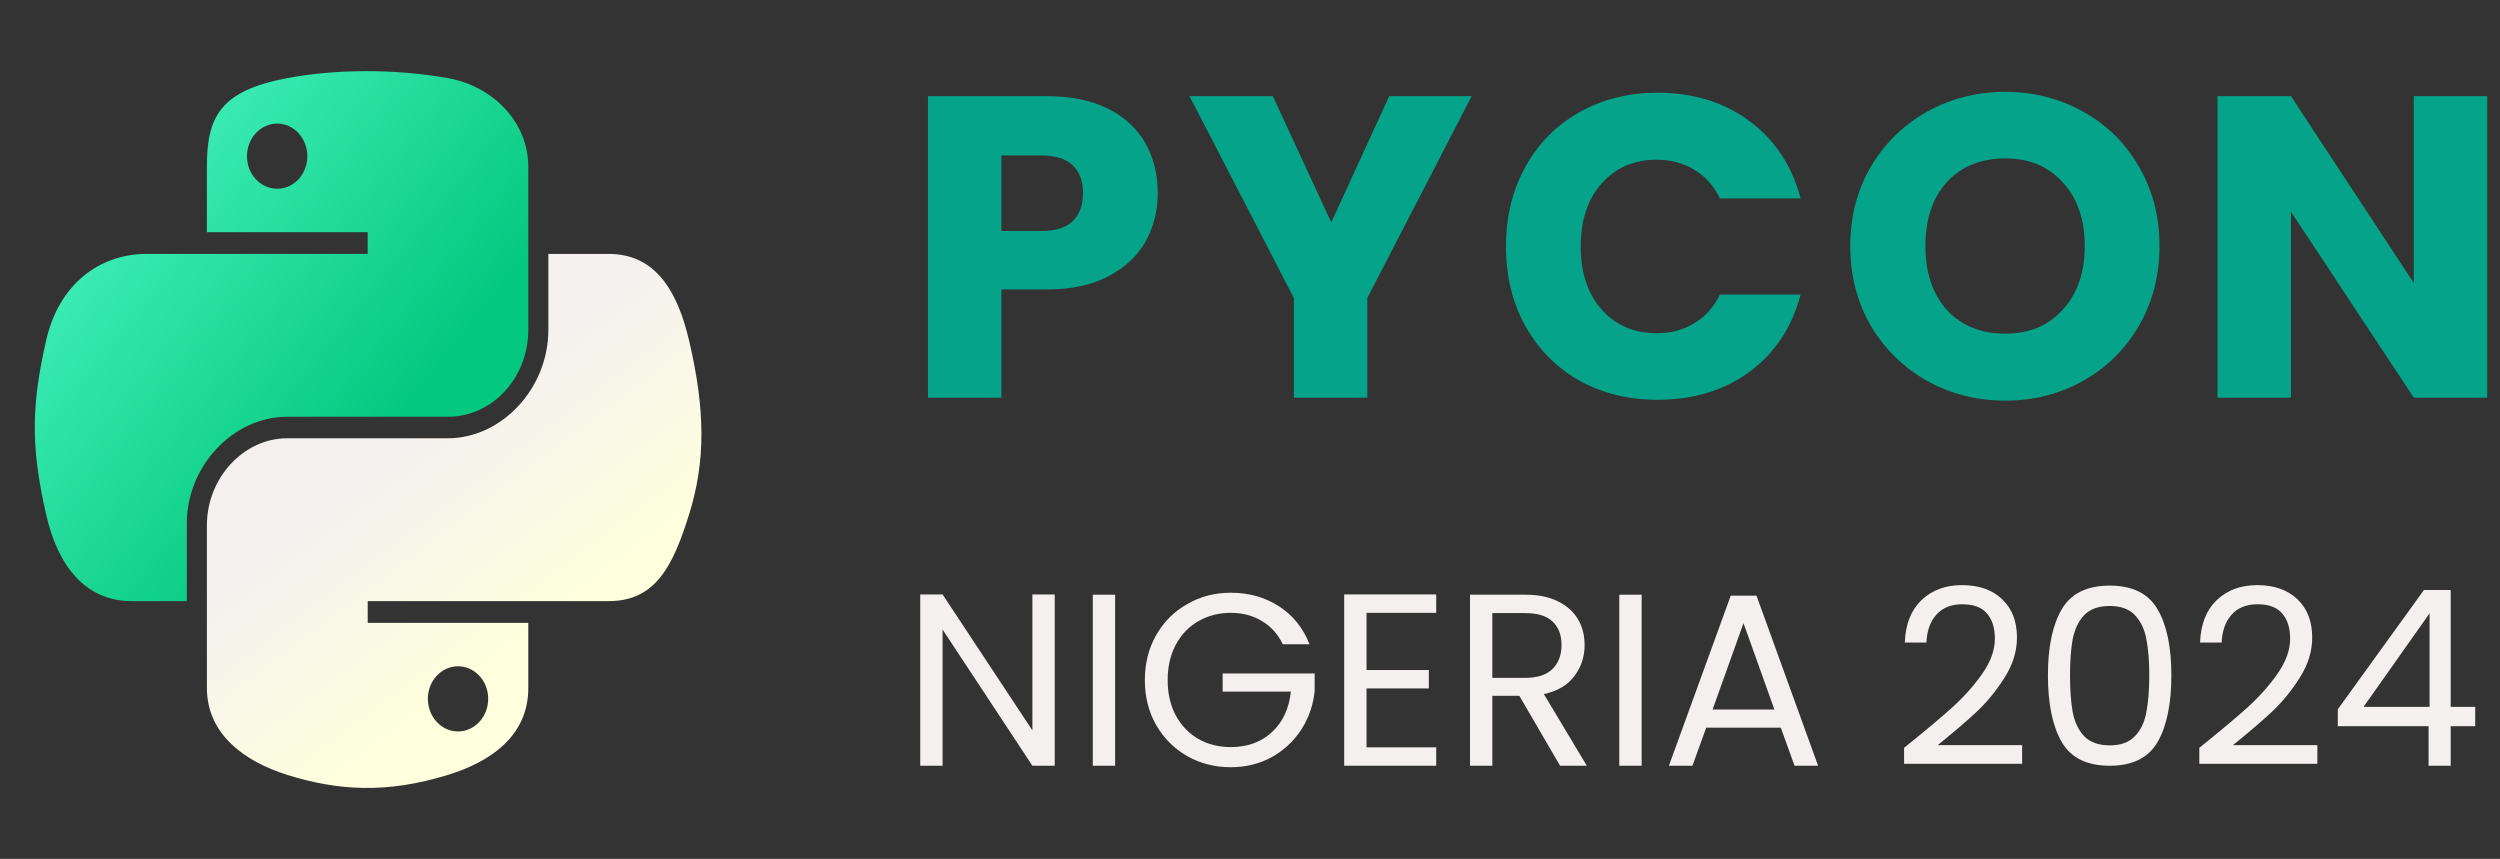 <svg width="163" height="56" viewBox="0 0 163 56" fill="none" xmlns="http://www.w3.org/2000/svg">
<rect x="0" y="0" width="163" height="56" fill="#333333" stroke="none"/>
<path d="M23.741 4.639C21.949 4.648 20.237 4.81 18.731 5.093C14.295 5.927 13.489 7.672 13.489 10.889V15.139H23.973V16.555H13.489H9.555C6.508 16.555 3.84 18.503 3.006 22.208C2.043 26.455 2 29.105 3.006 33.539C3.751 36.84 5.531 39.192 8.577 39.192H12.182V34.098C12.182 30.418 15.176 27.172 18.731 27.172H29.203C32.118 27.172 34.445 24.619 34.445 21.506V10.889C34.445 7.868 32.048 5.598 29.203 5.093C27.402 4.775 25.533 4.63 23.741 4.639ZM18.072 8.056C19.154 8.056 20.039 9.012 20.039 10.188C20.039 11.359 19.154 12.306 18.072 12.306C16.985 12.306 16.104 11.359 16.104 10.188C16.104 9.012 16.985 8.056 18.072 8.056Z" fill="url(#paint0_linear_359_230)"/>
<path d="M35.753 16.555V21.506C35.753 25.345 32.693 28.575 29.203 28.575H18.732C15.863 28.575 13.49 31.186 13.49 34.241V44.858C13.49 47.88 15.96 49.657 18.732 50.524C22.05 51.562 25.233 51.749 29.203 50.524C31.843 49.711 34.445 48.075 34.445 44.858V40.609H23.974V39.192H34.445H39.687C42.734 39.192 43.869 36.932 44.929 33.539C46.024 30.047 45.977 26.688 44.929 22.208C44.176 18.982 42.738 16.555 39.687 16.555H35.753ZM29.863 43.441C30.95 43.441 31.83 44.389 31.83 45.56C31.83 46.735 30.95 47.691 29.863 47.691C28.78 47.691 27.896 46.735 27.896 45.56C27.896 44.389 28.78 43.441 29.863 43.441Z" fill="url(#paint1_linear_359_230)"/>
<path d="M152.424 47.35V46.246L158.04 38.47H159.784V46.086H161.384V47.35H159.784V49.926H158.344V47.35H152.424ZM158.408 39.99L154.104 46.086H158.408V39.99Z" fill="#F4F0F0"/>
<path d="M143.396 48.758C144.751 47.67 145.812 46.779 146.58 46.086C147.348 45.382 147.994 44.651 148.516 43.894C149.05 43.126 149.316 42.374 149.316 41.638C149.316 40.945 149.146 40.401 148.804 40.006C148.474 39.601 147.935 39.398 147.188 39.398C146.463 39.398 145.898 39.627 145.492 40.086C145.098 40.534 144.884 41.137 144.852 41.894H143.444C143.487 40.699 143.85 39.777 144.532 39.126C145.215 38.475 146.095 38.15 147.172 38.15C148.271 38.15 149.14 38.454 149.78 39.062C150.431 39.67 150.756 40.507 150.756 41.574C150.756 42.459 150.49 43.323 149.956 44.166C149.434 44.998 148.836 45.734 148.164 46.374C147.492 47.003 146.634 47.739 145.588 48.582H151.092V49.798H143.396V48.758Z" fill="#F4F0F0"/>
<path d="M133.525 44.022C133.525 42.187 133.824 40.758 134.421 39.734C135.019 38.699 136.064 38.182 137.557 38.182C139.04 38.182 140.08 38.699 140.677 39.734C141.275 40.758 141.573 42.187 141.573 44.022C141.573 45.889 141.275 47.339 140.677 48.374C140.08 49.409 139.04 49.926 137.557 49.926C136.064 49.926 135.019 49.409 134.421 48.374C133.824 47.339 133.525 45.889 133.525 44.022ZM140.133 44.022C140.133 43.094 140.069 42.31 139.941 41.67C139.824 41.019 139.573 40.497 139.189 40.102C138.816 39.707 138.272 39.51 137.557 39.51C136.832 39.51 136.277 39.707 135.893 40.102C135.52 40.497 135.269 41.019 135.141 41.67C135.024 42.31 134.965 43.094 134.965 44.022C134.965 44.982 135.024 45.787 135.141 46.438C135.269 47.089 135.52 47.611 135.893 48.006C136.277 48.401 136.832 48.598 137.557 48.598C138.272 48.598 138.816 48.401 139.189 48.006C139.573 47.611 139.824 47.089 139.941 46.438C140.069 45.787 140.133 44.982 140.133 44.022Z" fill="#F4F0F0"/>
<path d="M124.146 48.758C125.501 47.67 126.562 46.779 127.33 46.086C128.098 45.382 128.744 44.651 129.266 43.894C129.8 43.126 130.066 42.374 130.066 41.638C130.066 40.945 129.896 40.401 129.554 40.006C129.224 39.601 128.685 39.398 127.938 39.398C127.213 39.398 126.648 39.627 126.242 40.086C125.848 40.534 125.634 41.137 125.602 41.894H124.194C124.237 40.699 124.6 39.777 125.282 39.126C125.965 38.475 126.845 38.15 127.922 38.15C129.021 38.15 129.89 38.454 130.53 39.062C131.181 39.67 131.506 40.507 131.506 41.574C131.506 42.459 131.24 43.323 130.706 44.166C130.184 44.998 129.586 45.734 128.914 46.374C128.242 47.003 127.384 47.739 126.338 48.582H131.842V49.798H124.146V48.758Z" fill="#F4F0F0"/>
<path d="M116.108 47.446H111.244L110.348 49.926H108.812L112.844 38.838H114.524L118.54 49.926H117.004L116.108 47.446ZM115.692 46.262L113.676 40.63L111.66 46.262H115.692Z" fill="#F4F0F0"/>
<path d="M107.034 38.774V49.926H105.578V38.774H107.034Z" fill="#F4F0F0"/>
<path d="M101.716 49.926L99.06 45.366H97.3V49.926H95.844V38.774H99.444C100.286 38.774 100.996 38.918 101.572 39.206C102.158 39.494 102.596 39.883 102.884 40.374C103.172 40.865 103.316 41.425 103.316 42.054C103.316 42.822 103.092 43.499 102.644 44.086C102.206 44.673 101.545 45.062 100.66 45.254L103.46 49.926H101.716ZM97.3 44.198H99.444C100.233 44.198 100.825 44.006 101.22 43.622C101.614 43.227 101.812 42.705 101.812 42.054C101.812 41.393 101.614 40.881 101.22 40.518C100.836 40.155 100.244 39.974 99.444 39.974H97.3V44.198Z" fill="#F4F0F0"/>
<path d="M89.097 39.958V43.686H93.161V44.886H89.097V48.726H93.641V49.926H87.641V38.758H93.641V39.958H89.097Z" fill="#F4F0F0"/>
<path d="M83.636 42.006C83.326 41.355 82.878 40.854 82.292 40.502C81.705 40.139 81.022 39.958 80.244 39.958C79.465 39.958 78.761 40.139 78.132 40.502C77.513 40.854 77.022 41.366 76.66 42.038C76.308 42.699 76.132 43.467 76.132 44.342C76.132 45.217 76.308 45.985 76.66 46.646C77.022 47.307 77.513 47.819 78.132 48.182C78.761 48.534 79.465 48.71 80.244 48.71C81.332 48.71 82.228 48.385 82.932 47.734C83.636 47.083 84.046 46.203 84.164 45.094H79.716V43.91H85.716V45.03C85.63 45.947 85.342 46.79 84.852 47.558C84.361 48.315 83.716 48.918 82.916 49.366C82.116 49.803 81.225 50.022 80.244 50.022C79.209 50.022 78.265 49.782 77.412 49.302C76.558 48.811 75.881 48.134 75.38 47.27C74.889 46.406 74.644 45.43 74.644 44.342C74.644 43.254 74.889 42.278 75.38 41.414C75.881 40.539 76.558 39.862 77.412 39.382C78.265 38.891 79.209 38.646 80.244 38.646C81.428 38.646 82.473 38.939 83.38 39.526C84.297 40.113 84.964 40.939 85.38 42.006H83.636Z" fill="#F4F0F0"/>
<path d="M72.706 38.774V49.926H71.25V38.774H72.706Z" fill="#F4F0F0"/>
<path d="M68.768 49.926H67.312L61.456 41.046V49.926H60V38.758H61.456L67.312 47.622V38.758H68.768V49.926Z" fill="#F4F0F0"/>
<path d="M162.166 25.926H157.378L149.37 13.802V25.926H144.582V6.27H149.37L157.378 18.45V6.27H162.166V25.926Z" fill="#04A38A"/>
<path d="M130.746 26.122C128.898 26.122 127.199 25.693 125.65 24.834C124.119 23.975 122.896 22.781 121.982 21.25C121.086 19.701 120.638 17.965 120.638 16.042C120.638 14.119 121.086 12.393 121.982 10.862C122.896 9.331 124.119 8.137 125.65 7.278C127.199 6.419 128.898 5.99 130.746 5.99C132.594 5.99 134.283 6.419 135.814 7.278C137.363 8.137 138.576 9.331 139.454 10.862C140.35 12.393 140.798 14.119 140.798 16.042C140.798 17.965 140.35 19.701 139.454 21.25C138.558 22.781 137.344 23.975 135.814 24.834C134.283 25.693 132.594 26.122 130.746 26.122ZM130.746 21.754C132.314 21.754 133.564 21.231 134.498 20.186C135.45 19.141 135.926 17.759 135.926 16.042C135.926 14.306 135.45 12.925 134.498 11.898C133.564 10.853 132.314 10.33 130.746 10.33C129.159 10.33 127.89 10.843 126.938 11.87C126.004 12.897 125.538 14.287 125.538 16.042C125.538 17.778 126.004 19.169 126.938 20.214C127.89 21.241 129.159 21.754 130.746 21.754Z" fill="#04A38A"/>
<path d="M98.19 16.07C98.19 14.129 98.61 12.402 99.45 10.89C100.29 9.359 101.457 8.174 102.95 7.334C104.462 6.475 106.17 6.046 108.074 6.046C110.407 6.046 112.405 6.662 114.066 7.894C115.727 9.126 116.838 10.806 117.398 12.934H112.134C111.742 12.113 111.182 11.487 110.454 11.058C109.745 10.629 108.933 10.414 108.018 10.414C106.543 10.414 105.349 10.927 104.434 11.954C103.519 12.981 103.062 14.353 103.062 16.07C103.062 17.787 103.519 19.159 104.434 20.186C105.349 21.213 106.543 21.726 108.018 21.726C108.933 21.726 109.745 21.511 110.454 21.082C111.182 20.653 111.742 20.027 112.134 19.206H117.398C116.838 21.334 115.727 23.014 114.066 24.246C112.405 25.459 110.407 26.066 108.074 26.066C106.17 26.066 104.462 25.646 102.95 24.806C101.457 23.947 100.29 22.762 99.45 21.25C98.61 19.738 98.19 18.011 98.19 16.07Z" fill="#04A38A"/>
<path d="M95.953 6.27L89.149 19.43V25.926H84.361V19.43L77.557 6.27H82.989L86.797 14.502L90.577 6.27H95.953Z" fill="#04A38A"/>
<path d="M75.484 12.598C75.484 13.737 75.223 14.782 74.7 15.734C74.177 16.667 73.375 17.423 72.292 18.002C71.209 18.581 69.865 18.87 68.26 18.87H65.292V25.926H60.504V6.27H68.26C69.828 6.27 71.153 6.541 72.236 7.082C73.319 7.623 74.131 8.37 74.672 9.322C75.213 10.274 75.484 11.366 75.484 12.598ZM67.896 15.062C68.811 15.062 69.492 14.847 69.94 14.418C70.388 13.989 70.612 13.382 70.612 12.598C70.612 11.814 70.388 11.207 69.94 10.778C69.492 10.349 68.811 10.134 67.896 10.134H65.292V15.062H67.896Z" fill="#04A38A"/>
<defs>
<linearGradient id="paint0_linear_359_230" x1="2.268" y1="4.638" x2="27.681" y2="25.001" gradientUnits="userSpaceOnUse">
<stop stop-color="#55FCCA"/>
<stop offset="1" stop-color="#05C880"/>
</linearGradient>
<linearGradient id="paint1_linear_359_230" x1="29.611" y1="45.202" x2="20.217" y2="32.825" gradientUnits="userSpaceOnUse">
<stop stop-color="#FEFFDD"/>
<stop offset="1" stop-color="#F4F0F0"/>
</linearGradient>
</defs>
</svg>
